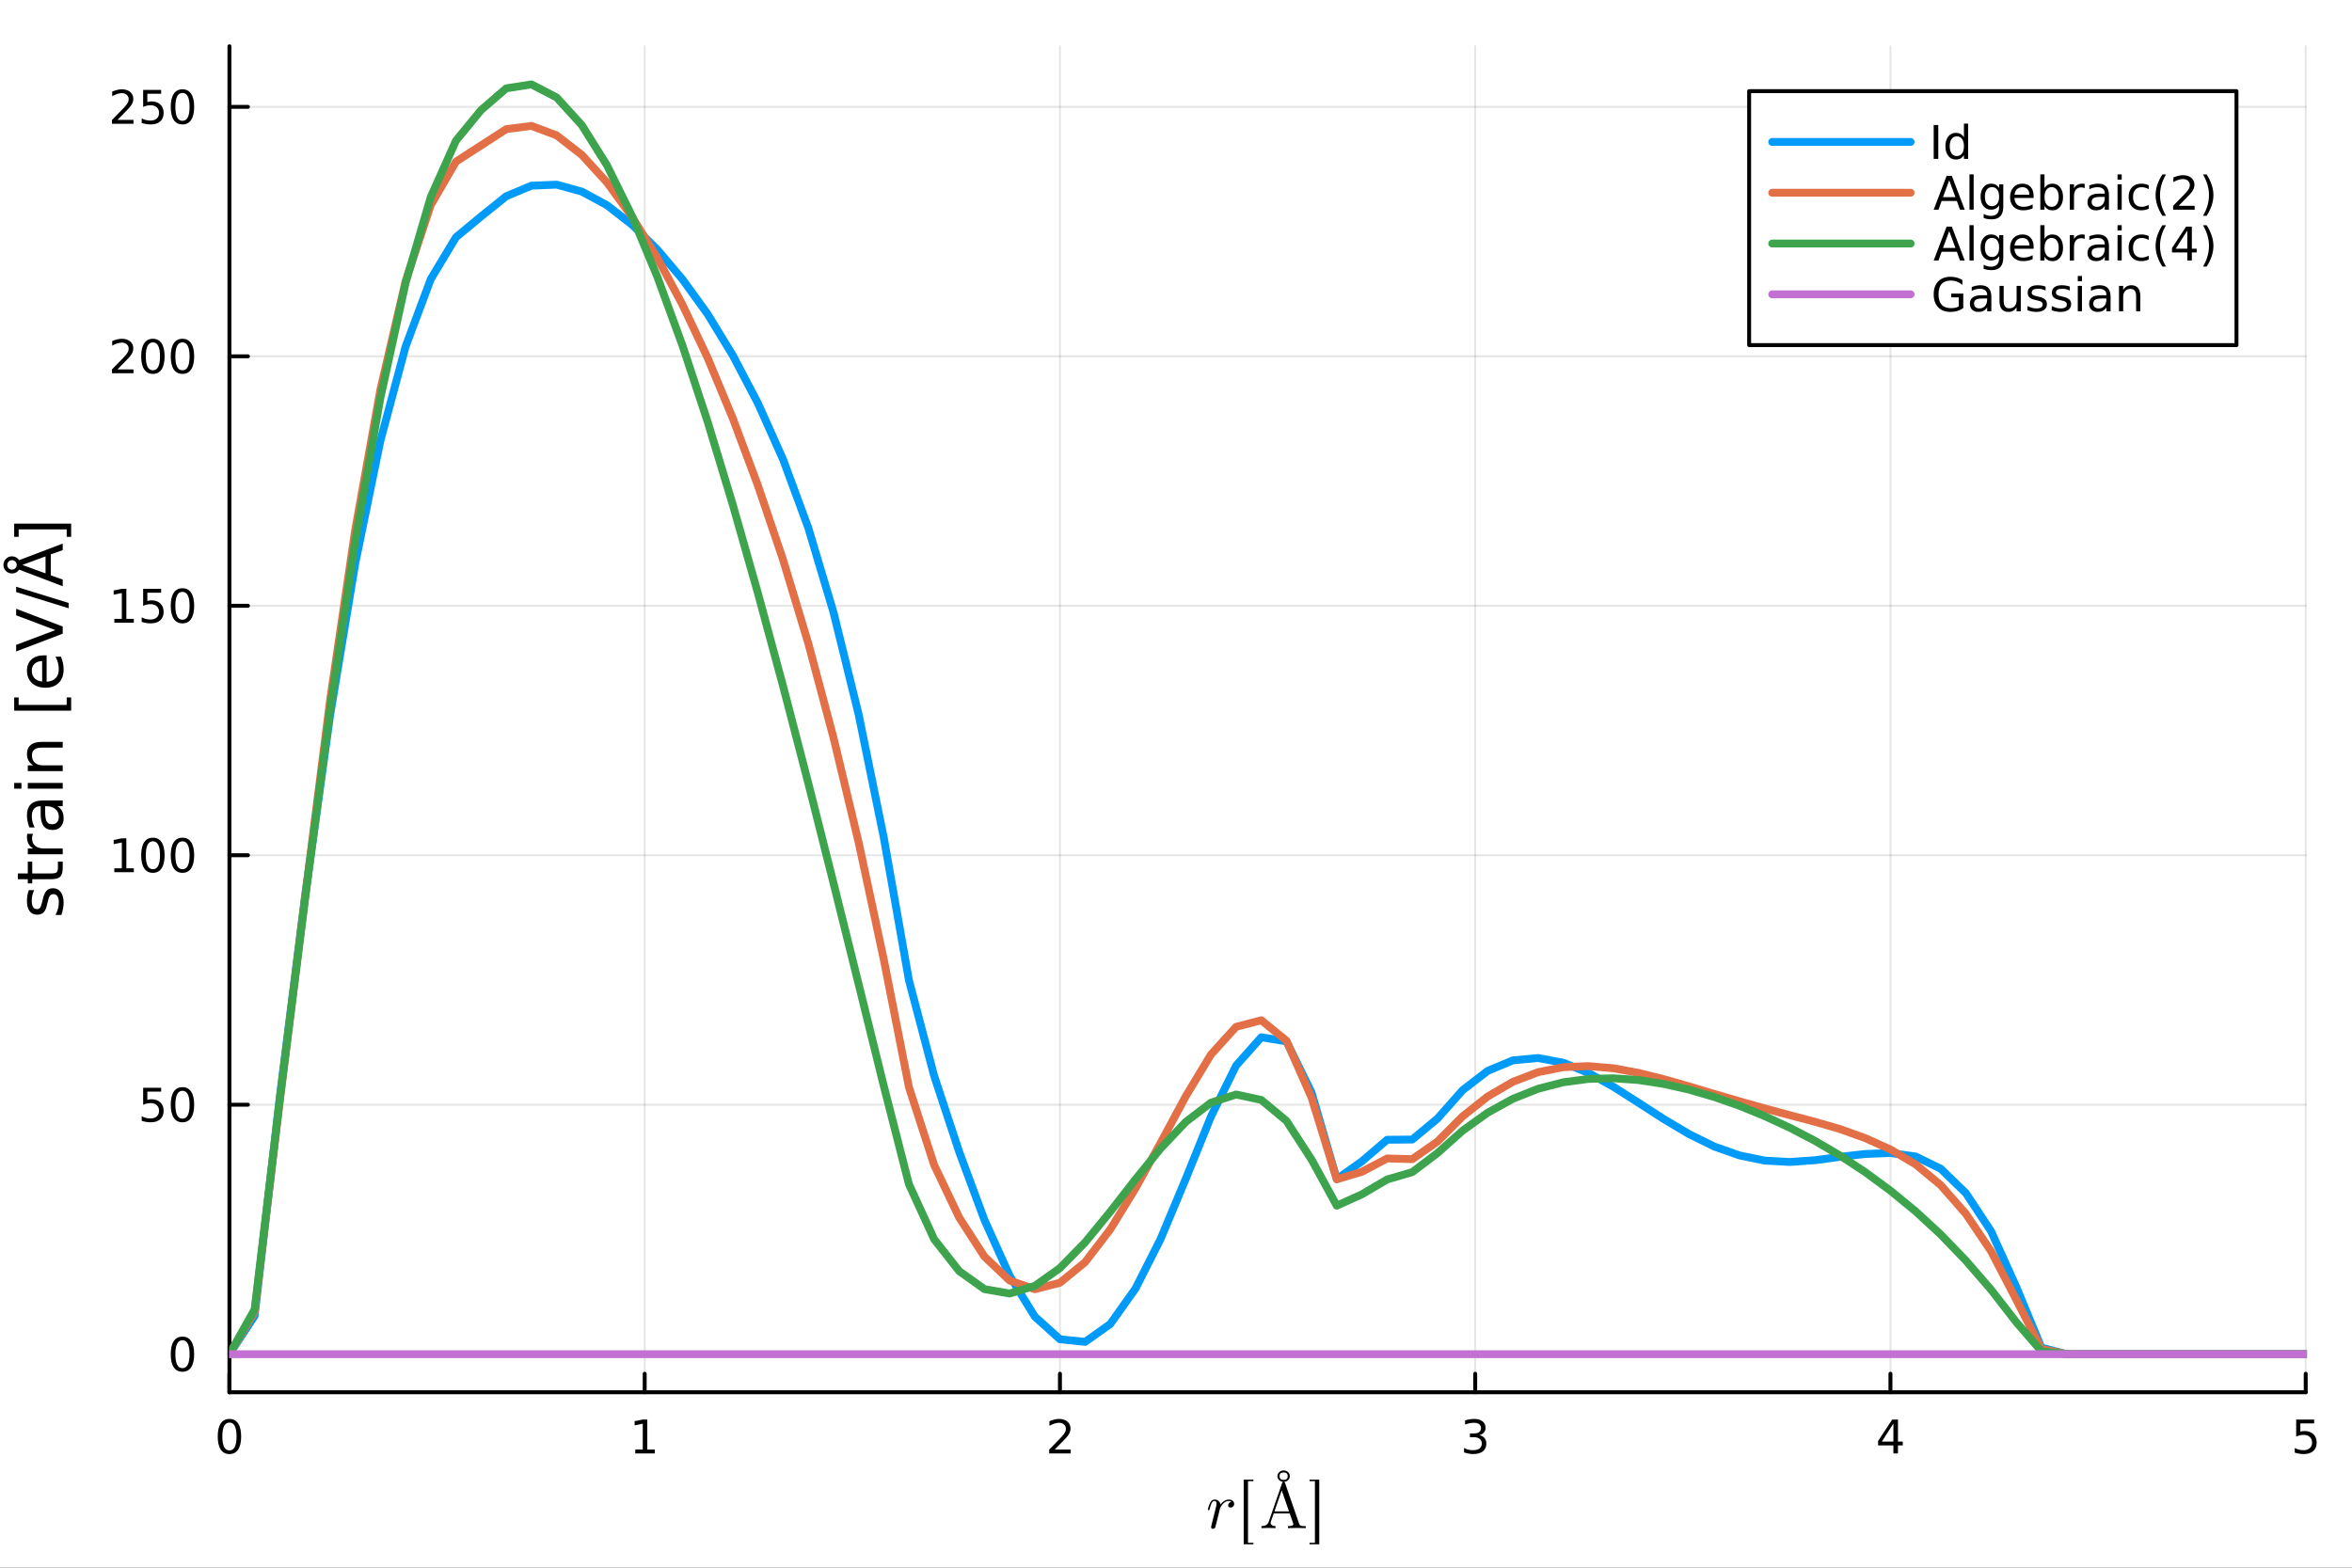 <?xml version="1.0" encoding="utf-8"?>
<svg xmlns="http://www.w3.org/2000/svg" xmlns:xlink="http://www.w3.org/1999/xlink" width="600" height="400" viewBox="0 0 2400 1600">
<rect x="0" y="0" width="2400" height="1600" fill="#333333" stroke="none"/>
<defs>
  <clipPath id="clip720">
    <rect x="0" y="0" width="2400" height="1600"/>
  </clipPath>
</defs>
<path clip-path="url(#clip720)" d="M0 1600 L2400 1600 L2400 0 L0 0  Z" fill="#ffffff" fill-rule="evenodd" fill-opacity="1"/>
<defs>
  <clipPath id="clip721">
    <rect x="480" y="0" width="1681" height="1600"/>
  </clipPath>
</defs>
<path clip-path="url(#clip720)" d="M234.125 1420.96 L2352.76 1420.96 L2352.76 47.244 L234.125 47.244  Z" fill="#ffffff" fill-rule="evenodd" fill-opacity="1"/>
<defs>
  <clipPath id="clip722">
    <rect x="234" y="47" width="2120" height="1375"/>
  </clipPath>
</defs>
<polyline clip-path="url(#clip722)" style="stroke:#000000; stroke-linecap:round; stroke-linejoin:round; stroke-width:2; stroke-opacity:0.1; fill:none" points="234.125,1420.96 234.125,47.244 "/>
<polyline clip-path="url(#clip722)" style="stroke:#000000; stroke-linecap:round; stroke-linejoin:round; stroke-width:2; stroke-opacity:0.1; fill:none" points="657.852,1420.96 657.852,47.244 "/>
<polyline clip-path="url(#clip722)" style="stroke:#000000; stroke-linecap:round; stroke-linejoin:round; stroke-width:2; stroke-opacity:0.1; fill:none" points="1081.58,1420.96 1081.58,47.244 "/>
<polyline clip-path="url(#clip722)" style="stroke:#000000; stroke-linecap:round; stroke-linejoin:round; stroke-width:2; stroke-opacity:0.1; fill:none" points="1505.3,1420.96 1505.3,47.244 "/>
<polyline clip-path="url(#clip722)" style="stroke:#000000; stroke-linecap:round; stroke-linejoin:round; stroke-width:2; stroke-opacity:0.1; fill:none" points="1929.03,1420.96 1929.03,47.244 "/>
<polyline clip-path="url(#clip722)" style="stroke:#000000; stroke-linecap:round; stroke-linejoin:round; stroke-width:2; stroke-opacity:0.1; fill:none" points="2352.76,1420.96 2352.76,47.244 "/>
<polyline clip-path="url(#clip722)" style="stroke:#000000; stroke-linecap:round; stroke-linejoin:round; stroke-width:2; stroke-opacity:0.1; fill:none" points="234.125,1382.08 2352.76,1382.08 "/>
<polyline clip-path="url(#clip722)" style="stroke:#000000; stroke-linecap:round; stroke-linejoin:round; stroke-width:2; stroke-opacity:0.1; fill:none" points="234.125,1127.48 2352.76,1127.48 "/>
<polyline clip-path="url(#clip722)" style="stroke:#000000; stroke-linecap:round; stroke-linejoin:round; stroke-width:2; stroke-opacity:0.1; fill:none" points="234.125,872.869 2352.76,872.869 "/>
<polyline clip-path="url(#clip722)" style="stroke:#000000; stroke-linecap:round; stroke-linejoin:round; stroke-width:2; stroke-opacity:0.1; fill:none" points="234.125,618.263 2352.76,618.263 "/>
<polyline clip-path="url(#clip722)" style="stroke:#000000; stroke-linecap:round; stroke-linejoin:round; stroke-width:2; stroke-opacity:0.1; fill:none" points="234.125,363.657 2352.76,363.657 "/>
<polyline clip-path="url(#clip722)" style="stroke:#000000; stroke-linecap:round; stroke-linejoin:round; stroke-width:2; stroke-opacity:0.1; fill:none" points="234.125,109.051 2352.76,109.051 "/>
<polyline clip-path="url(#clip720)" style="stroke:#000000; stroke-linecap:round; stroke-linejoin:round; stroke-width:4; stroke-opacity:1; fill:none" points="234.125,1420.96 2352.76,1420.96 "/>
<polyline clip-path="url(#clip720)" style="stroke:#000000; stroke-linecap:round; stroke-linejoin:round; stroke-width:4; stroke-opacity:1; fill:none" points="234.125,1420.96 234.125,1402.06 "/>
<polyline clip-path="url(#clip720)" style="stroke:#000000; stroke-linecap:round; stroke-linejoin:round; stroke-width:4; stroke-opacity:1; fill:none" points="657.852,1420.96 657.852,1402.06 "/>
<polyline clip-path="url(#clip720)" style="stroke:#000000; stroke-linecap:round; stroke-linejoin:round; stroke-width:4; stroke-opacity:1; fill:none" points="1081.58,1420.96 1081.58,1402.06 "/>
<polyline clip-path="url(#clip720)" style="stroke:#000000; stroke-linecap:round; stroke-linejoin:round; stroke-width:4; stroke-opacity:1; fill:none" points="1505.3,1420.96 1505.3,1402.06 "/>
<polyline clip-path="url(#clip720)" style="stroke:#000000; stroke-linecap:round; stroke-linejoin:round; stroke-width:4; stroke-opacity:1; fill:none" points="1929.03,1420.96 1929.03,1402.06 "/>
<polyline clip-path="url(#clip720)" style="stroke:#000000; stroke-linecap:round; stroke-linejoin:round; stroke-width:4; stroke-opacity:1; fill:none" points="2352.76,1420.96 2352.76,1402.06 "/>
<path clip-path="url(#clip720)" d="M234.125 1451.88 Q230.514 1451.88 228.686 1455.44 Q226.88 1458.99 226.88 1466.11 Q226.88 1473.22 228.686 1476.79 Q230.514 1480.33 234.125 1480.33 Q237.76 1480.33 239.565 1476.79 Q241.394 1473.22 241.394 1466.11 Q241.394 1458.99 239.565 1455.44 Q237.76 1451.88 234.125 1451.88 M234.125 1448.18 Q239.936 1448.18 242.991 1452.78 Q246.07 1457.37 246.07 1466.11 Q246.07 1474.84 242.991 1479.45 Q239.936 1484.03 234.125 1484.03 Q228.315 1484.03 225.237 1479.45 Q222.181 1474.84 222.181 1466.11 Q222.181 1457.37 225.237 1452.78 Q228.315 1448.18 234.125 1448.18 Z" fill="#000000" fill-rule="nonzero" fill-opacity="1" /><path clip-path="url(#clip720)" d="M648.234 1479.43 L655.872 1479.43 L655.872 1453.06 L647.562 1454.73 L647.562 1450.47 L655.826 1448.8 L660.502 1448.8 L660.502 1479.43 L668.141 1479.43 L668.141 1483.36 L648.234 1483.36 L648.234 1479.43 Z" fill="#000000" fill-rule="nonzero" fill-opacity="1" /><path clip-path="url(#clip720)" d="M1076.23 1479.43 L1092.55 1479.43 L1092.55 1483.36 L1070.61 1483.36 L1070.61 1479.43 Q1073.27 1476.67 1077.85 1472.04 Q1082.46 1467.39 1083.64 1466.05 Q1085.88 1463.52 1086.76 1461.79 Q1087.67 1460.03 1087.67 1458.34 Q1087.67 1455.58 1085.72 1453.85 Q1083.8 1452.11 1080.7 1452.11 Q1078.5 1452.11 1076.05 1452.87 Q1073.61 1453.64 1070.84 1455.19 L1070.84 1450.47 Q1073.66 1449.33 1076.11 1448.75 Q1078.57 1448.18 1080.61 1448.18 Q1085.98 1448.18 1089.17 1450.86 Q1092.36 1453.55 1092.36 1458.04 Q1092.36 1460.17 1091.55 1462.09 Q1090.77 1463.99 1088.66 1466.58 Q1088.08 1467.25 1084.98 1470.47 Q1081.88 1473.66 1076.23 1479.43 Z" fill="#000000" fill-rule="nonzero" fill-opacity="1" /><path clip-path="url(#clip720)" d="M1509.55 1464.73 Q1512.91 1465.44 1514.78 1467.71 Q1516.68 1469.98 1516.68 1473.31 Q1516.68 1478.43 1513.16 1481.23 Q1509.64 1484.03 1503.16 1484.03 Q1500.99 1484.03 1498.67 1483.59 Q1496.38 1483.18 1493.93 1482.32 L1493.93 1477.8 Q1495.87 1478.94 1498.19 1479.52 Q1500.5 1480.1 1503.02 1480.1 Q1507.42 1480.1 1509.71 1478.36 Q1512.03 1476.62 1512.03 1473.31 Q1512.03 1470.26 1509.88 1468.55 Q1507.75 1466.81 1503.93 1466.81 L1499.9 1466.81 L1499.9 1462.97 L1504.11 1462.97 Q1507.56 1462.97 1509.39 1461.6 Q1511.22 1460.21 1511.22 1457.62 Q1511.22 1454.96 1509.32 1453.55 Q1507.44 1452.11 1503.93 1452.11 Q1502.01 1452.11 1499.81 1452.53 Q1497.61 1452.94 1494.97 1453.82 L1494.97 1449.66 Q1497.63 1448.92 1499.94 1448.55 Q1502.28 1448.18 1504.34 1448.18 Q1509.67 1448.18 1512.77 1450.61 Q1515.87 1453.01 1515.87 1457.13 Q1515.87 1460 1514.23 1461.99 Q1512.58 1463.96 1509.55 1464.73 Z" fill="#000000" fill-rule="nonzero" fill-opacity="1" /><path clip-path="url(#clip720)" d="M1932.04 1452.87 L1920.23 1471.32 L1932.04 1471.32 L1932.04 1452.87 M1930.81 1448.8 L1936.69 1448.8 L1936.69 1471.32 L1941.62 1471.32 L1941.62 1475.21 L1936.69 1475.21 L1936.69 1483.36 L1932.04 1483.36 L1932.04 1475.21 L1916.44 1475.21 L1916.44 1470.7 L1930.81 1448.8 Z" fill="#000000" fill-rule="nonzero" fill-opacity="1" /><path clip-path="url(#clip720)" d="M2343.03 1448.8 L2361.39 1448.8 L2361.39 1452.74 L2347.32 1452.74 L2347.32 1461.21 Q2348.33 1460.86 2349.35 1460.7 Q2350.37 1460.51 2351.39 1460.51 Q2357.18 1460.51 2360.56 1463.68 Q2363.94 1466.86 2363.94 1472.27 Q2363.94 1477.85 2360.46 1480.95 Q2356.99 1484.03 2350.67 1484.03 Q2348.5 1484.03 2346.23 1483.66 Q2343.98 1483.29 2341.58 1482.55 L2341.58 1477.85 Q2343.66 1478.99 2345.88 1479.54 Q2348.1 1480.1 2350.58 1480.1 Q2354.58 1480.1 2356.92 1477.99 Q2359.26 1475.88 2359.26 1472.27 Q2359.26 1468.66 2356.92 1466.55 Q2354.58 1464.45 2350.58 1464.45 Q2348.71 1464.45 2346.83 1464.86 Q2344.98 1465.28 2343.03 1466.16 L2343.03 1448.8 Z" fill="#000000" fill-rule="nonzero" fill-opacity="1" /><path clip-path="url(#clip720)" d="M1259.37 1534.76 Q1259.37 1536.46 1258.24 1537.56 Q1257.14 1538.65 1255.73 1538.65 Q1254.5 1538.65 1253.86 1537.95 Q1253.22 1537.24 1253.22 1536.34 Q1253.22 1535.05 1254.21 1533.98 Q1255.21 1532.92 1256.66 1532.7 Q1255.6 1531.92 1253.89 1531.92 Q1251.09 1531.92 1248.61 1534.08 Q1247.52 1535.08 1246.32 1536.92 Q1245.13 1538.72 1244.91 1539.49 L1242.81 1548.09 Q1242.62 1549.06 1241.43 1553.69 Q1240.27 1558.3 1240.17 1558.49 Q1239.85 1559.4 1239.14 1559.88 Q1238.43 1560.36 1237.72 1560.36 Q1236.92 1560.36 1236.37 1559.88 Q1235.82 1559.4 1235.82 1558.56 Q1235.82 1558.43 1235.92 1557.95 Q1236.02 1557.46 1236.18 1556.79 Q1236.34 1556.11 1236.4 1555.72 L1240.24 1540.49 Q1240.95 1537.72 1241.11 1536.85 Q1241.3 1535.95 1241.3 1534.95 Q1241.3 1533.21 1240.75 1532.57 Q1240.2 1531.92 1239.24 1531.92 Q1237.56 1531.92 1236.47 1533.92 Q1235.37 1535.92 1234.44 1539.78 Q1234.15 1540.84 1233.96 1541.07 Q1233.8 1541.3 1233.31 1541.3 Q1232.51 1541.26 1232.51 1540.62 Q1232.51 1540.46 1232.76 1539.43 Q1233.02 1538.36 1233.51 1536.82 Q1234.02 1535.24 1234.57 1534.24 Q1234.89 1533.57 1235.18 1533.12 Q1235.47 1532.66 1236.05 1531.96 Q1236.63 1531.25 1237.5 1530.86 Q1238.37 1530.47 1239.43 1530.47 Q1241.75 1530.47 1243.39 1531.89 Q1245.07 1533.31 1245.45 1535.53 Q1246.26 1534.37 1247.26 1533.37 Q1248.26 1532.34 1250.09 1531.41 Q1251.93 1530.47 1253.89 1530.47 Q1256.34 1530.47 1257.85 1531.73 Q1259.37 1532.95 1259.37 1534.76 Z" fill="#000000" fill-rule="nonzero" fill-opacity="1" /><path clip-path="url(#clip720)" d="M1269.08 1576.11 L1269.08 1510.15 L1279.03 1510.15 L1279.03 1511.67 L1273.49 1511.67 L1273.49 1574.6 L1279.03 1574.6 L1279.03 1576.11 L1269.08 1576.11 Z" fill="#000000" fill-rule="nonzero" fill-opacity="1" /><path clip-path="url(#clip720)" d="M1332.38 1559.62 L1323.75 1559.43 Q1316.63 1559.43 1314.25 1559.62 L1314.25 1557.59 Q1319.72 1557.59 1319.72 1555.59 Q1319.72 1555.43 1319.53 1554.66 L1316.05 1544.58 L1299.76 1544.58 L1296.7 1553.21 Q1296.57 1553.47 1296.57 1554.21 Q1296.57 1555.59 1297.89 1556.59 Q1299.21 1557.59 1301.53 1557.59 L1301.53 1559.62 L1293.93 1559.43 L1287.23 1559.62 L1287.23 1557.59 Q1290.09 1557.53 1291.93 1556.53 Q1293.77 1555.53 1294.6 1553.15 L1308.26 1513.73 Q1308.52 1512.95 1308.81 1512.7 Q1309.1 1512.41 1309.84 1512.41 Q1310.35 1512.41 1310.64 1512.6 Q1310.93 1512.76 1311.03 1512.99 Q1311.16 1513.18 1311.35 1513.73 L1325.58 1554.95 Q1326.13 1556.59 1327.2 1557.11 Q1328.26 1557.59 1331.22 1557.59 L1332.38 1557.59 L1332.38 1559.62 M1315.31 1542.55 L1307.87 1521.1 L1300.46 1542.55 L1315.31 1542.55 M1313.99 1506.58 Q1313.99 1502.78 1309.84 1502.78 Q1305.68 1502.78 1305.68 1506.58 Q1305.68 1510.41 1309.84 1510.41 Q1313.99 1510.41 1313.99 1506.58 M1316.18 1506.51 Q1316.18 1508.96 1314.35 1510.7 Q1312.51 1512.41 1309.77 1512.41 Q1307.23 1512.41 1305.36 1510.7 Q1303.49 1508.99 1303.49 1506.51 Q1303.49 1504.26 1305.3 1502.52 Q1307.13 1500.78 1309.9 1500.78 Q1312.54 1500.78 1314.35 1502.49 Q1316.18 1504.19 1316.18 1506.51 Z" fill="#000000" fill-rule="nonzero" fill-opacity="1" /><path clip-path="url(#clip720)" d="M1336.22 1574.6 L1341.76 1574.6 L1341.76 1511.67 L1336.22 1511.67 L1336.22 1510.15 L1346.18 1510.15 L1346.18 1576.11 L1336.22 1576.11 L1336.22 1574.6 Z" fill="#000000" fill-rule="nonzero" fill-opacity="1" /><polyline clip-path="url(#clip720)" style="stroke:#000000; stroke-linecap:round; stroke-linejoin:round; stroke-width:4; stroke-opacity:1; fill:none" points="234.125,1420.96 234.125,47.244 "/>
<polyline clip-path="url(#clip720)" style="stroke:#000000; stroke-linecap:round; stroke-linejoin:round; stroke-width:4; stroke-opacity:1; fill:none" points="234.125,1382.08 253.023,1382.08 "/>
<polyline clip-path="url(#clip720)" style="stroke:#000000; stroke-linecap:round; stroke-linejoin:round; stroke-width:4; stroke-opacity:1; fill:none" points="234.125,1127.48 253.023,1127.48 "/>
<polyline clip-path="url(#clip720)" style="stroke:#000000; stroke-linecap:round; stroke-linejoin:round; stroke-width:4; stroke-opacity:1; fill:none" points="234.125,872.869 253.023,872.869 "/>
<polyline clip-path="url(#clip720)" style="stroke:#000000; stroke-linecap:round; stroke-linejoin:round; stroke-width:4; stroke-opacity:1; fill:none" points="234.125,618.263 253.023,618.263 "/>
<polyline clip-path="url(#clip720)" style="stroke:#000000; stroke-linecap:round; stroke-linejoin:round; stroke-width:4; stroke-opacity:1; fill:none" points="234.125,363.657 253.023,363.657 "/>
<polyline clip-path="url(#clip720)" style="stroke:#000000; stroke-linecap:round; stroke-linejoin:round; stroke-width:4; stroke-opacity:1; fill:none" points="234.125,109.051 253.023,109.051 "/>
<path clip-path="url(#clip720)" d="M186.181 1367.88 Q182.57 1367.88 180.741 1371.44 Q178.936 1374.99 178.936 1382.12 Q178.936 1389.22 180.741 1392.79 Q182.57 1396.33 186.181 1396.33 Q189.815 1396.33 191.621 1392.79 Q193.45 1389.22 193.45 1382.12 Q193.45 1374.99 191.621 1371.44 Q189.815 1367.88 186.181 1367.88 M186.181 1364.18 Q191.991 1364.18 195.047 1368.78 Q198.125 1373.37 198.125 1382.12 Q198.125 1390.84 195.047 1395.45 Q191.991 1400.03 186.181 1400.03 Q180.371 1400.03 177.292 1395.45 Q174.237 1390.84 174.237 1382.12 Q174.237 1373.37 177.292 1368.78 Q180.371 1364.18 186.181 1364.18 Z" fill="#000000" fill-rule="nonzero" fill-opacity="1" /><path clip-path="url(#clip720)" d="M146.066 1110.2 L164.422 1110.2 L164.422 1114.13 L150.348 1114.13 L150.348 1122.6 Q151.366 1122.26 152.385 1122.09 Q153.403 1121.91 154.422 1121.91 Q160.209 1121.91 163.589 1125.08 Q166.968 1128.25 166.968 1133.67 Q166.968 1139.25 163.496 1142.35 Q160.024 1145.43 153.704 1145.43 Q151.528 1145.43 149.26 1145.06 Q147.015 1144.69 144.607 1143.95 L144.607 1139.25 Q146.691 1140.38 148.913 1140.94 Q151.135 1141.49 153.612 1141.49 Q157.616 1141.49 159.954 1139.39 Q162.292 1137.28 162.292 1133.67 Q162.292 1130.06 159.954 1127.95 Q157.616 1125.84 153.612 1125.84 Q151.737 1125.84 149.862 1126.26 Q148.01 1126.68 146.066 1127.56 L146.066 1110.2 Z" fill="#000000" fill-rule="nonzero" fill-opacity="1" /><path clip-path="url(#clip720)" d="M186.181 1113.27 Q182.57 1113.27 180.741 1116.84 Q178.936 1120.38 178.936 1127.51 Q178.936 1134.62 180.741 1138.18 Q182.57 1141.72 186.181 1141.72 Q189.815 1141.72 191.621 1138.18 Q193.45 1134.62 193.45 1127.51 Q193.45 1120.38 191.621 1116.84 Q189.815 1113.27 186.181 1113.27 M186.181 1109.57 Q191.991 1109.57 195.047 1114.18 Q198.125 1118.76 198.125 1127.51 Q198.125 1136.24 195.047 1140.84 Q191.991 1145.43 186.181 1145.43 Q180.371 1145.43 177.292 1140.84 Q174.237 1136.24 174.237 1127.51 Q174.237 1118.76 177.292 1114.18 Q180.371 1109.57 186.181 1109.57 Z" fill="#000000" fill-rule="nonzero" fill-opacity="1" /><path clip-path="url(#clip720)" d="M116.668 886.214 L124.306 886.214 L124.306 859.849 L115.996 861.515 L115.996 857.256 L124.26 855.589 L128.936 855.589 L128.936 886.214 L136.575 886.214 L136.575 890.149 L116.668 890.149 L116.668 886.214 Z" fill="#000000" fill-rule="nonzero" fill-opacity="1" /><path clip-path="url(#clip720)" d="M156.019 858.668 Q152.408 858.668 150.579 862.233 Q148.774 865.775 148.774 872.904 Q148.774 880.011 150.579 883.575 Q152.408 887.117 156.019 887.117 Q159.653 887.117 161.459 883.575 Q163.288 880.011 163.288 872.904 Q163.288 865.775 161.459 862.233 Q159.653 858.668 156.019 858.668 M156.019 854.964 Q161.829 854.964 164.885 859.571 Q167.964 864.154 167.964 872.904 Q167.964 881.631 164.885 886.237 Q161.829 890.821 156.019 890.821 Q150.209 890.821 147.13 886.237 Q144.075 881.631 144.075 872.904 Q144.075 864.154 147.13 859.571 Q150.209 854.964 156.019 854.964 Z" fill="#000000" fill-rule="nonzero" fill-opacity="1" /><path clip-path="url(#clip720)" d="M186.181 858.668 Q182.57 858.668 180.741 862.233 Q178.936 865.775 178.936 872.904 Q178.936 880.011 180.741 883.575 Q182.57 887.117 186.181 887.117 Q189.815 887.117 191.621 883.575 Q193.45 880.011 193.45 872.904 Q193.45 865.775 191.621 862.233 Q189.815 858.668 186.181 858.668 M186.181 854.964 Q191.991 854.964 195.047 859.571 Q198.125 864.154 198.125 872.904 Q198.125 881.631 195.047 886.237 Q191.991 890.821 186.181 890.821 Q180.371 890.821 177.292 886.237 Q174.237 881.631 174.237 872.904 Q174.237 864.154 177.292 859.571 Q180.371 854.964 186.181 854.964 Z" fill="#000000" fill-rule="nonzero" fill-opacity="1" /><path clip-path="url(#clip720)" d="M116.668 631.608 L124.306 631.608 L124.306 605.243 L115.996 606.909 L115.996 602.65 L124.26 600.983 L128.936 600.983 L128.936 631.608 L136.575 631.608 L136.575 635.543 L116.668 635.543 L116.668 631.608 Z" fill="#000000" fill-rule="nonzero" fill-opacity="1" /><path clip-path="url(#clip720)" d="M146.066 600.983 L164.422 600.983 L164.422 604.918 L150.348 604.918 L150.348 613.391 Q151.366 613.043 152.385 612.881 Q153.403 612.696 154.422 612.696 Q160.209 612.696 163.589 615.868 Q166.968 619.039 166.968 624.455 Q166.968 630.034 163.496 633.136 Q160.024 636.215 153.704 636.215 Q151.528 636.215 149.26 635.844 Q147.015 635.474 144.607 634.733 L144.607 630.034 Q146.691 631.168 148.913 631.724 Q151.135 632.279 153.612 632.279 Q157.616 632.279 159.954 630.173 Q162.292 628.067 162.292 624.455 Q162.292 620.844 159.954 618.738 Q157.616 616.631 153.612 616.631 Q151.737 616.631 149.862 617.048 Q148.01 617.465 146.066 618.344 L146.066 600.983 Z" fill="#000000" fill-rule="nonzero" fill-opacity="1" /><path clip-path="url(#clip720)" d="M186.181 604.062 Q182.57 604.062 180.741 607.627 Q178.936 611.168 178.936 618.298 Q178.936 625.404 180.741 628.969 Q182.57 632.511 186.181 632.511 Q189.815 632.511 191.621 628.969 Q193.45 625.404 193.45 618.298 Q193.45 611.168 191.621 607.627 Q189.815 604.062 186.181 604.062 M186.181 600.358 Q191.991 600.358 195.047 604.965 Q198.125 609.548 198.125 618.298 Q198.125 627.025 195.047 631.631 Q191.991 636.215 186.181 636.215 Q180.371 636.215 177.292 631.631 Q174.237 627.025 174.237 618.298 Q174.237 609.548 177.292 604.965 Q180.371 600.358 186.181 600.358 Z" fill="#000000" fill-rule="nonzero" fill-opacity="1" /><path clip-path="url(#clip720)" d="M119.885 377.002 L136.204 377.002 L136.204 380.937 L114.26 380.937 L114.26 377.002 Q116.922 374.247 121.505 369.618 Q126.112 364.965 127.292 363.623 Q129.538 361.099 130.417 359.363 Q131.32 357.604 131.32 355.914 Q131.32 353.16 129.376 351.424 Q127.455 349.687 124.353 349.687 Q122.154 349.687 119.7 350.451 Q117.269 351.215 114.492 352.766 L114.492 348.044 Q117.316 346.91 119.769 346.331 Q122.223 345.752 124.26 345.752 Q129.63 345.752 132.825 348.437 Q136.019 351.123 136.019 355.613 Q136.019 357.743 135.209 359.664 Q134.422 361.562 132.316 364.155 Q131.737 364.826 128.635 368.044 Q125.533 371.238 119.885 377.002 Z" fill="#000000" fill-rule="nonzero" fill-opacity="1" /><path clip-path="url(#clip720)" d="M156.019 349.456 Q152.408 349.456 150.579 353.021 Q148.774 356.562 148.774 363.692 Q148.774 370.798 150.579 374.363 Q152.408 377.905 156.019 377.905 Q159.653 377.905 161.459 374.363 Q163.288 370.798 163.288 363.692 Q163.288 356.562 161.459 353.021 Q159.653 349.456 156.019 349.456 M156.019 345.752 Q161.829 345.752 164.885 350.359 Q167.964 354.942 167.964 363.692 Q167.964 372.419 164.885 377.025 Q161.829 381.609 156.019 381.609 Q150.209 381.609 147.13 377.025 Q144.075 372.419 144.075 363.692 Q144.075 354.942 147.13 350.359 Q150.209 345.752 156.019 345.752 Z" fill="#000000" fill-rule="nonzero" fill-opacity="1" /><path clip-path="url(#clip720)" d="M186.181 349.456 Q182.57 349.456 180.741 353.021 Q178.936 356.562 178.936 363.692 Q178.936 370.798 180.741 374.363 Q182.57 377.905 186.181 377.905 Q189.815 377.905 191.621 374.363 Q193.45 370.798 193.45 363.692 Q193.45 356.562 191.621 353.021 Q189.815 349.456 186.181 349.456 M186.181 345.752 Q191.991 345.752 195.047 350.359 Q198.125 354.942 198.125 363.692 Q198.125 372.419 195.047 377.025 Q191.991 381.609 186.181 381.609 Q180.371 381.609 177.292 377.025 Q174.237 372.419 174.237 363.692 Q174.237 354.942 177.292 350.359 Q180.371 345.752 186.181 345.752 Z" fill="#000000" fill-rule="nonzero" fill-opacity="1" /><path clip-path="url(#clip720)" d="M119.885 122.396 L136.204 122.396 L136.204 126.331 L114.26 126.331 L114.26 122.396 Q116.922 119.641 121.505 115.012 Q126.112 110.359 127.292 109.016 Q129.538 106.493 130.417 104.757 Q131.32 102.998 131.32 101.308 Q131.32 98.554 129.376 96.817 Q127.455 95.081 124.353 95.081 Q122.154 95.081 119.7 95.845 Q117.269 96.609 114.492 98.16 L114.492 93.438 Q117.316 92.304 119.769 91.725 Q122.223 91.146 124.26 91.146 Q129.63 91.146 132.825 93.831 Q136.019 96.517 136.019 101.007 Q136.019 103.137 135.209 105.058 Q134.422 106.956 132.316 109.549 Q131.737 110.22 128.635 113.438 Q125.533 116.632 119.885 122.396 Z" fill="#000000" fill-rule="nonzero" fill-opacity="1" /><path clip-path="url(#clip720)" d="M146.066 91.771 L164.422 91.771 L164.422 95.706 L150.348 95.706 L150.348 104.179 Q151.366 103.831 152.385 103.669 Q153.403 103.484 154.422 103.484 Q160.209 103.484 163.589 106.655 Q166.968 109.827 166.968 115.243 Q166.968 120.822 163.496 123.924 Q160.024 127.003 153.704 127.003 Q151.528 127.003 149.26 126.632 Q147.015 126.262 144.607 125.521 L144.607 120.822 Q146.691 121.956 148.913 122.512 Q151.135 123.067 153.612 123.067 Q157.616 123.067 159.954 120.961 Q162.292 118.854 162.292 115.243 Q162.292 111.632 159.954 109.526 Q157.616 107.419 153.612 107.419 Q151.737 107.419 149.862 107.836 Q148.01 108.253 146.066 109.132 L146.066 91.771 Z" fill="#000000" fill-rule="nonzero" fill-opacity="1" /><path clip-path="url(#clip720)" d="M186.181 94.85 Q182.57 94.85 180.741 98.415 Q178.936 101.956 178.936 109.086 Q178.936 116.192 180.741 119.757 Q182.57 123.299 186.181 123.299 Q189.815 123.299 191.621 119.757 Q193.45 116.192 193.45 109.086 Q193.45 101.956 191.621 98.415 Q189.815 94.85 186.181 94.85 M186.181 91.146 Q191.991 91.146 195.047 95.753 Q198.125 100.336 198.125 109.086 Q198.125 117.813 195.047 122.419 Q191.991 127.003 186.181 127.003 Q180.371 127.003 177.292 122.419 Q174.237 117.813 174.237 109.086 Q174.237 100.336 177.292 95.753 Q180.371 91.146 186.181 91.146 Z" fill="#000000" fill-rule="nonzero" fill-opacity="1" /><path clip-path="url(#clip720)" d="M29.407 908.459 L34.945 908.459 Q33.672 910.942 33.035 913.615 Q32.398 916.289 32.398 919.153 Q32.398 923.514 33.735 925.71 Q35.072 927.874 37.746 927.874 Q39.783 927.874 40.96 926.315 Q42.106 924.755 43.157 920.044 L43.602 918.039 Q44.939 911.801 47.39 909.191 Q49.809 906.549 54.169 906.549 Q59.134 906.549 62.031 910.496 Q64.927 914.411 64.927 921.286 Q64.927 924.15 64.354 927.27 Q63.813 930.357 62.699 933.794 L56.652 933.794 Q58.339 930.548 59.198 927.397 Q60.026 924.246 60.026 921.158 Q60.026 917.021 58.625 914.793 Q57.193 912.565 54.615 912.565 Q52.228 912.565 50.955 914.188 Q49.681 915.779 48.504 921.222 L48.026 923.259 Q46.88 928.702 44.525 931.121 Q42.138 933.54 38 933.54 Q32.971 933.54 30.234 929.975 Q27.497 926.41 27.497 919.853 Q27.497 916.607 27.974 913.742 Q28.452 910.878 29.407 908.459 Z" fill="#000000" fill-rule="nonzero" fill-opacity="1" /><path clip-path="url(#clip720)" d="M18.235 891.431 L28.356 891.431 L28.356 879.368 L32.908 879.368 L32.908 891.431 L52.259 891.431 Q56.62 891.431 57.861 890.253 Q59.103 889.043 59.103 885.383 L59.103 879.368 L64.004 879.368 L64.004 885.383 Q64.004 892.163 61.49 894.741 Q58.943 897.319 52.259 897.319 L32.908 897.319 L32.908 901.616 L28.356 901.616 L28.356 897.319 L18.235 897.319 L18.235 891.431 Z" fill="#000000" fill-rule="nonzero" fill-opacity="1" /><path clip-path="url(#clip720)" d="M33.831 851.008 Q33.258 851.995 33.003 853.173 Q32.717 854.319 32.717 855.719 Q32.717 860.684 35.963 863.358 Q39.178 866 45.225 866 L64.004 866 L64.004 871.888 L28.356 871.888 L28.356 866 L33.894 866 Q30.648 864.154 29.088 861.194 Q27.497 858.233 27.497 854 Q27.497 853.396 27.592 852.663 Q27.656 851.931 27.815 851.04 L33.831 851.008 Z" fill="#000000" fill-rule="nonzero" fill-opacity="1" /><path clip-path="url(#clip720)" d="M46.085 828.665 Q46.085 835.763 47.708 838.5 Q49.331 841.237 53.246 841.237 Q56.365 841.237 58.211 839.2 Q60.026 837.131 60.026 833.598 Q60.026 828.728 56.588 825.8 Q53.119 822.84 47.39 822.84 L46.085 822.84 L46.085 828.665 M43.666 816.984 L64.004 816.984 L64.004 822.84 L58.593 822.84 Q61.84 824.845 63.399 827.837 Q64.927 830.829 64.927 835.158 Q64.927 840.632 61.872 843.879 Q58.784 847.093 53.628 847.093 Q47.612 847.093 44.557 843.083 Q41.501 839.041 41.501 831.052 L41.501 822.84 L40.928 822.84 Q36.886 822.84 34.69 825.514 Q32.462 828.155 32.462 832.962 Q32.462 836.017 33.194 838.914 Q33.926 841.81 35.39 844.484 L29.98 844.484 Q28.738 841.269 28.133 838.245 Q27.497 835.221 27.497 832.357 Q27.497 824.623 31.507 820.803 Q35.518 816.984 43.666 816.984 Z" fill="#000000" fill-rule="nonzero" fill-opacity="1" /><path clip-path="url(#clip720)" d="M28.356 804.921 L28.356 799.064 L64.004 799.064 L64.004 804.921 L28.356 804.921 M14.479 804.921 L14.479 799.064 L21.895 799.064 L21.895 804.921 L14.479 804.921 Z" fill="#000000" fill-rule="nonzero" fill-opacity="1" /><path clip-path="url(#clip720)" d="M42.488 757.178 L64.004 757.178 L64.004 763.034 L42.679 763.034 Q37.618 763.034 35.104 765.008 Q32.589 766.981 32.589 770.928 Q32.589 775.67 35.613 778.407 Q38.637 781.145 43.857 781.145 L64.004 781.145 L64.004 787.033 L28.356 787.033 L28.356 781.145 L33.894 781.145 Q30.68 779.044 29.088 776.211 Q27.497 773.347 27.497 769.623 Q27.497 763.48 31.316 760.329 Q35.104 757.178 42.488 757.178 Z" fill="#000000" fill-rule="nonzero" fill-opacity="1" /><path clip-path="url(#clip720)" d="M14.479 725.318 L14.479 711.822 L19.03 711.822 L19.03 719.461 L68.046 719.461 L68.046 711.822 L72.598 711.822 L72.598 725.318 L14.479 725.318 Z" fill="#000000" fill-rule="nonzero" fill-opacity="1" /><path clip-path="url(#clip720)" d="M44.716 668.854 L47.581 668.854 L47.581 695.781 Q53.628 695.399 56.811 692.152 Q59.962 688.874 59.962 683.049 Q59.962 679.675 59.134 676.524 Q58.307 673.342 56.652 670.222 L62.19 670.222 Q63.527 673.373 64.227 676.684 Q64.927 679.994 64.927 683.399 Q64.927 691.929 59.962 696.926 Q54.997 701.892 46.53 701.892 Q37.777 701.892 32.653 697.181 Q27.497 692.439 27.497 684.418 Q27.497 677.225 32.144 673.055 Q36.759 668.854 44.716 668.854 M42.997 674.71 Q38.191 674.774 35.327 677.416 Q32.462 680.025 32.462 684.354 Q32.462 689.256 35.231 692.216 Q38 695.144 43.029 695.59 L42.997 674.71 Z" fill="#000000" fill-rule="nonzero" fill-opacity="1" /><path clip-path="url(#clip720)" d="M64.004 646.733 L16.484 664.875 L16.484 658.159 L56.493 643.104 L16.484 628.018 L16.484 621.334 L64.004 639.444 L64.004 646.733 Z" fill="#000000" fill-rule="nonzero" fill-opacity="1" /><path clip-path="url(#clip720)" d="M16.484 604.242 L16.484 598.831 L70.052 615.382 L70.052 620.793 L16.484 604.242 Z" fill="#000000" fill-rule="nonzero" fill-opacity="1" /><path clip-path="url(#clip720)" d="M12.251 571.713 Q10.246 571.713 8.845 573.145 Q7.413 574.546 7.413 576.551 Q7.413 578.588 8.813 579.988 Q10.182 581.357 12.251 581.357 Q14.256 581.357 15.657 579.957 Q17.057 578.556 17.057 576.551 Q17.057 574.546 15.657 573.145 Q14.256 571.713 12.251 571.713 M22.818 576.551 L46.467 585.208 L46.467 567.862 L22.818 576.551 M19.54 581.357 Q18.235 583.299 16.421 584.285 Q14.574 585.272 12.251 585.272 Q8.591 585.272 6.044 582.758 Q3.498 580.211 3.498 576.551 Q3.498 572.922 6.076 570.376 Q8.623 567.798 12.251 567.798 Q14.479 567.798 16.357 568.817 Q18.235 569.803 19.54 571.713 L64.004 554.78 L64.004 561.464 L51.814 565.793 L51.814 587.213 L64.004 591.542 L64.004 598.322 L19.54 581.357 Z" fill="#000000" fill-rule="nonzero" fill-opacity="1" /><path clip-path="url(#clip720)" d="M14.479 534.41 L72.598 534.41 L72.598 547.905 L68.046 547.905 L68.046 540.298 L19.03 540.298 L19.03 547.905 L14.479 547.905 L14.479 534.41 Z" fill="#000000" fill-rule="nonzero" fill-opacity="1" /><polyline clip-path="url(#clip722)" style="stroke:#009af9; stroke-linecap:round; stroke-linejoin:round; stroke-width:8; stroke-opacity:1; fill:none" points="234.125,1382.08 259.806,1343.03 285.486,1119.62 311.167,915.727 336.847,730.086 362.527,574.888 388.208,449.664 413.888,353.671 439.568,284.868 465.249,242.198 490.929,220.889 516.61,200.264 542.29,189.484 567.97,188.452 593.651,195.524 619.331,209.399 645.011,229.379 670.692,254.724 696.372,285.033 722.052,320.545 747.733,362.648 773.413,411.586 799.094,468.967 824.774,538.655 850.454,624.726 876.135,729.044 901.815,854.855 927.495,1000.46 953.176,1097.91 978.856,1175.83 1004.54,1245.04 1030.22,1301.99 1055.9,1343.68 1081.58,1366.85 1107.26,1369.55 1132.94,1351.3 1158.62,1315.23 1184.3,1264.51 1209.98,1203.07 1235.66,1139.62 1261.34,1087.57 1287.02,1058.65 1312.7,1062.8 1338.38,1115.21 1364.06,1203.46 1389.74,1185.25 1415.42,1163.26 1441.1,1163.01 1466.78,1141.7 1492.46,1112.65 1518.14,1092.91 1543.82,1082.22 1569.5,1079.83 1595.19,1084.63 1620.87,1095.05 1646.55,1109.3 1672.23,1125.66 1697.91,1142.24 1723.59,1157.5 1749.27,1170.16 1774.95,1179.21 1800.63,1184.52 1826.31,1185.94 1851.99,1184.13 1877.67,1180.67 1903.35,1177.75 1929.03,1176.77 1954.71,1180.33 1980.39,1192.86 2006.07,1217.82 2031.75,1256.71 2057.43,1313.47 2083.11,1375.42 2108.79,1382.08 2134.47,1382.08 2160.15,1382.08 2185.83,1382.08 2211.51,1382.08 2237.19,1382.08 2262.87,1382.08 2288.55,1382.08 2314.24,1382.08 2339.92,1382.08 2365.6,1382.08 2391.28,1382.08 2416.96,1382.08 2442.64,1382.08 2468.32,1382.08 2494,1382.08 2519.68,1382.08 2545.36,1382.08 2571.04,1382.08 2596.72,1382.08 2622.4,1382.08 2648.08,1382.08 2673.76,1382.08 2699.44,1382.08 2725.12,1382.08 2750.8,1382.08 2776.48,1382.08 "/>
<polyline clip-path="url(#clip722)" style="stroke:#e26f46; stroke-linecap:round; stroke-linejoin:round; stroke-width:8; stroke-opacity:1; fill:none" points="234.125,1382.08 259.806,1338.98 285.486,1123.75 311.167,916.489 336.847,714.483 362.527,540.552 388.208,397.438 413.888,286.947 439.568,209.324 465.249,164.984 490.929,148.413 516.61,131.784 542.29,128.503 567.97,138.15 593.651,158.04 619.331,186.147 645.011,221.433 670.692,263.114 696.372,310.925 722.052,365.154 747.733,426.862 773.413,495.553 799.094,571.45 824.774,656.559 850.454,752.617 876.135,859.576 901.815,979.225 927.495,1109.62 953.176,1188.89 978.856,1242.81 1004.54,1282.52 1030.22,1306.88 1055.9,1315.78 1081.58,1309.2 1107.26,1288.18 1132.94,1254.68 1158.62,1212.93 1184.3,1166.51 1209.98,1118.85 1235.66,1076.28 1261.34,1048 1287.02,1041.28 1312.7,1062.16 1338.38,1120.34 1364.06,1203.62 1389.74,1195.91 1415.42,1182.35 1441.1,1183.05 1466.78,1165.11 1492.46,1139.37 1518.14,1119.04 1543.82,1104.1 1569.5,1094.27 1595.19,1089.16 1620.87,1088.1 1646.55,1090.31 1672.23,1095.06 1697.91,1101.46 1723.59,1108.8 1749.27,1116.48 1774.95,1123.97 1800.63,1131.25 1826.31,1138.14 1851.99,1144.92 1877.67,1152.37 1903.35,1161.6 1929.03,1173.16 1954.71,1188.33 1980.39,1209.63 2006.07,1238.95 2031.75,1277.07 2057.43,1326.46 2083.11,1376.79 2108.79,1382.08 2134.47,1382.08 2160.15,1382.08 2185.83,1382.08 2211.51,1382.08 2237.19,1382.08 2262.87,1382.08 2288.55,1382.08 2314.24,1382.08 2339.92,1382.08 2365.6,1382.08 2391.28,1382.08 2416.96,1382.08 2442.64,1382.08 2468.32,1382.08 2494,1382.08 2519.68,1382.08 2545.36,1382.08 2571.04,1382.08 2596.72,1382.08 2622.4,1382.08 2648.08,1382.08 2673.76,1382.08 2699.44,1382.08 2725.12,1382.08 2750.8,1382.08 2776.48,1382.08 "/>
<polyline clip-path="url(#clip722)" style="stroke:#3da44d; stroke-linecap:round; stroke-linejoin:round; stroke-width:8; stroke-opacity:1; fill:none" points="234.125,1382.08 259.806,1336.41 285.486,1122.4 311.167,918.444 336.847,723.359 362.527,551.551 388.208,405.912 413.888,288.656 439.568,201.058 465.249,143.613 490.929,112.292 516.61,90.147 542.29,86.123 567.97,99.44 593.651,127.67 619.331,168.642 645.011,220.683 670.692,282.378 696.372,352.539 722.052,430.321 747.733,515.041 773.413,605.446 799.094,700.427 824.774,799.264 850.454,901.044 876.135,1004.34 901.815,1108.28 927.495,1208.67 953.176,1264.7 978.856,1297.43 1004.54,1315.7 1030.22,1320.2 1055.9,1312.39 1081.58,1294.16 1107.26,1267.97 1132.94,1236.67 1158.62,1203.69 1184.3,1172.18 1209.98,1145 1235.66,1125.42 1261.34,1117.06 1287.02,1122.6 1312.7,1143.97 1338.38,1183.58 1364.06,1230.52 1389.74,1218.91 1415.42,1203.79 1441.1,1196.28 1466.78,1176.86 1492.46,1153.97 1518.14,1135.57 1543.82,1121.43 1569.5,1111.21 1595.19,1104.59 1620.87,1101.15 1646.55,1100.52 1672.23,1102.34 1697.91,1106.3 1723.59,1112.12 1749.27,1119.6 1774.95,1128.59 1800.63,1139.07 1826.31,1150.97 1851.99,1164.37 1877.67,1179.42 1903.35,1196.34 1929.03,1215.22 1954.71,1236.29 1980.39,1260 2006.07,1286.66 2031.75,1316.32 2057.43,1349.37 2083.11,1379.1 2108.79,1382.08 2134.47,1382.08 2160.15,1382.08 2185.83,1382.08 2211.51,1382.08 2237.19,1382.08 2262.87,1382.08 2288.55,1382.08 2314.24,1382.08 2339.92,1382.08 2365.6,1382.08 2391.28,1382.08 2416.96,1382.08 2442.64,1382.08 2468.32,1382.08 2494,1382.08 2519.68,1382.08 2545.36,1382.08 2571.04,1382.08 2596.72,1382.08 2622.4,1382.08 2648.08,1382.08 2673.76,1382.08 2699.44,1382.08 2725.12,1382.08 2750.8,1382.08 2776.48,1382.08 "/>
<polyline clip-path="url(#clip722)" style="stroke:#c271d2; stroke-linecap:round; stroke-linejoin:round; stroke-width:8; stroke-opacity:1; fill:none" points="234.125,1382.08 259.806,1382.08 285.486,1382.08 311.167,1382.08 336.847,1382.08 362.527,1382.08 388.208,1382.08 413.888,1382.08 439.568,1382.08 465.249,1382.08 490.929,1382.08 516.61,1382.08 542.29,1382.08 567.97,1382.08 593.651,1382.08 619.331,1382.08 645.011,1382.08 670.692,1382.08 696.372,1382.08 722.052,1382.08 747.733,1382.08 773.413,1382.08 799.094,1382.08 824.774,1382.08 850.454,1382.08 876.135,1382.08 901.815,1382.08 927.495,1382.08 953.176,1382.08 978.856,1382.08 1004.54,1382.08 1030.22,1382.08 1055.9,1382.08 1081.58,1382.08 1107.26,1382.08 1132.94,1382.08 1158.62,1382.08 1184.3,1382.08 1209.98,1382.08 1235.66,1382.08 1261.34,1382.08 1287.02,1382.08 1312.7,1382.08 1338.38,1382.08 1364.06,1382.08 1389.74,1382.08 1415.42,1382.08 1441.1,1382.08 1466.78,1382.08 1492.46,1382.08 1518.14,1382.08 1543.82,1382.08 1569.5,1382.08 1595.19,1382.08 1620.87,1382.08 1646.55,1382.08 1672.23,1382.08 1697.91,1382.08 1723.59,1382.08 1749.27,1382.08 1774.95,1382.08 1800.63,1382.08 1826.31,1382.08 1851.99,1382.08 1877.67,1382.08 1903.35,1382.08 1929.03,1382.08 1954.71,1382.08 1980.39,1382.08 2006.07,1382.08 2031.75,1382.08 2057.43,1382.08 2083.11,1382.08 2108.79,1382.08 2134.47,1382.08 2160.15,1382.08 2185.83,1382.08 2211.51,1382.08 2237.19,1382.08 2262.87,1382.08 2288.55,1382.08 2314.24,1382.08 2339.92,1382.08 2365.6,1382.08 2391.28,1382.08 2416.96,1382.08 2442.64,1382.08 2468.32,1382.08 2494,1382.08 2519.68,1382.08 2545.36,1382.08 2571.04,1382.08 2596.72,1382.08 2622.4,1382.08 2648.08,1382.08 2673.76,1382.08 2699.44,1382.08 2725.12,1382.08 2750.8,1382.08 2776.48,1382.08 "/>
<path clip-path="url(#clip720)" d="M1784.83 352.235 L2282.13 352.235 L2282.13 93.035 L1784.83 93.035  Z" fill="#ffffff" fill-rule="evenodd" fill-opacity="1"/>
<polyline clip-path="url(#clip720)" style="stroke:#000000; stroke-linecap:round; stroke-linejoin:round; stroke-width:4; stroke-opacity:1; fill:none" points="1784.83,352.235 2282.13,352.235 2282.13,93.035 1784.83,93.035 1784.83,352.235 "/>
<polyline clip-path="url(#clip720)" style="stroke:#009af9; stroke-linecap:round; stroke-linejoin:round; stroke-width:8; stroke-opacity:1; fill:none" points="1808.37,144.875 1949.62,144.875 "/>
<path clip-path="url(#clip720)" d="M1973.16 127.595 L1977.83 127.595 L1977.83 162.155 L1973.16 162.155 L1973.16 127.595 Z" fill="#000000" fill-rule="nonzero" fill-opacity="1" /><path clip-path="url(#clip720)" d="M2004.01 140.164 L2004.01 126.136 L2008.27 126.136 L2008.27 162.155 L2004.01 162.155 L2004.01 158.266 Q2002.67 160.581 2000.61 161.715 Q1998.57 162.826 1995.7 162.826 Q1991 162.826 1988.04 159.076 Q1985.1 155.326 1985.1 149.215 Q1985.1 143.104 1988.04 139.354 Q1991 135.604 1995.7 135.604 Q1998.57 135.604 2000.61 136.738 Q2002.67 137.849 2004.01 140.164 M1989.5 149.215 Q1989.5 153.914 1991.42 156.599 Q1993.36 159.261 1996.74 159.261 Q2000.12 159.261 2002.07 156.599 Q2004.01 153.914 2004.01 149.215 Q2004.01 144.516 2002.07 141.854 Q2000.12 139.169 1996.74 139.169 Q1993.36 139.169 1991.42 141.854 Q1989.5 144.516 1989.5 149.215 Z" fill="#000000" fill-rule="nonzero" fill-opacity="1" /><polyline clip-path="url(#clip720)" style="stroke:#e26f46; stroke-linecap:round; stroke-linejoin:round; stroke-width:8; stroke-opacity:1; fill:none" points="1808.37,196.715 1949.62,196.715 "/>
<path clip-path="url(#clip720)" d="M1988.99 184.041 L1982.65 201.24 L1995.36 201.24 L1988.99 184.041 M1986.35 179.435 L1991.65 179.435 L2004.82 213.995 L1999.96 213.995 L1996.81 205.129 L1981.23 205.129 L1978.09 213.995 L1973.16 213.995 L1986.35 179.435 Z" fill="#000000" fill-rule="nonzero" fill-opacity="1" /><path clip-path="url(#clip720)" d="M2009.68 177.976 L2013.94 177.976 L2013.94 213.995 L2009.68 213.995 L2009.68 177.976 Z" fill="#000000" fill-rule="nonzero" fill-opacity="1" /><path clip-path="url(#clip720)" d="M2039.92 200.731 Q2039.92 196.101 2037.99 193.555 Q2036.1 191.009 2032.65 191.009 Q2029.22 191.009 2027.3 193.555 Q2025.4 196.101 2025.4 200.731 Q2025.4 205.337 2027.3 207.884 Q2029.22 210.43 2032.65 210.43 Q2036.1 210.43 2037.99 207.884 Q2039.92 205.337 2039.92 200.731 M2044.17 210.777 Q2044.17 217.397 2041.23 220.615 Q2038.29 223.856 2032.23 223.856 Q2029.98 223.856 2027.99 223.508 Q2026 223.184 2024.13 222.49 L2024.13 218.346 Q2026 219.365 2027.83 219.851 Q2029.66 220.337 2031.56 220.337 Q2035.75 220.337 2037.83 218.138 Q2039.92 215.962 2039.92 211.541 L2039.92 209.434 Q2038.6 211.726 2036.54 212.86 Q2034.48 213.995 2031.61 213.995 Q2026.84 213.995 2023.92 210.36 Q2021 206.726 2021 200.731 Q2021 194.712 2023.92 191.078 Q2026.84 187.444 2031.61 187.444 Q2034.48 187.444 2036.54 188.578 Q2038.6 189.712 2039.92 192.004 L2039.92 188.069 L2044.17 188.069 L2044.17 210.777 Z" fill="#000000" fill-rule="nonzero" fill-opacity="1" /><path clip-path="url(#clip720)" d="M2075.12 199.967 L2075.12 202.05 L2055.54 202.05 Q2055.82 206.448 2058.18 208.763 Q2060.56 211.055 2064.8 211.055 Q2067.25 211.055 2069.54 210.453 Q2071.86 209.851 2074.13 208.647 L2074.13 212.675 Q2071.84 213.647 2069.43 214.157 Q2067.02 214.666 2064.54 214.666 Q2058.34 214.666 2054.71 211.055 Q2051.1 207.444 2051.1 201.286 Q2051.1 194.921 2054.52 191.194 Q2057.97 187.444 2063.8 187.444 Q2069.04 187.444 2072.07 190.823 Q2075.12 194.18 2075.12 199.967 M2070.86 198.717 Q2070.82 195.222 2068.9 193.138 Q2067 191.055 2063.85 191.055 Q2060.29 191.055 2058.13 193.069 Q2056 195.083 2055.68 198.74 L2070.86 198.717 Z" fill="#000000" fill-rule="nonzero" fill-opacity="1" /><path clip-path="url(#clip720)" d="M2100.73 201.055 Q2100.73 196.356 2098.78 193.694 Q2096.86 191.009 2093.48 191.009 Q2090.1 191.009 2088.16 193.694 Q2086.23 196.356 2086.23 201.055 Q2086.23 205.754 2088.16 208.439 Q2090.1 211.101 2093.48 211.101 Q2096.86 211.101 2098.78 208.439 Q2100.73 205.754 2100.73 201.055 M2086.23 192.004 Q2087.58 189.689 2089.61 188.578 Q2091.67 187.444 2094.52 187.444 Q2099.24 187.444 2102.18 191.194 Q2105.15 194.944 2105.15 201.055 Q2105.15 207.166 2102.18 210.916 Q2099.24 214.666 2094.52 214.666 Q2091.67 214.666 2089.61 213.555 Q2087.58 212.421 2086.23 210.106 L2086.23 213.995 L2081.95 213.995 L2081.95 177.976 L2086.23 177.976 L2086.23 192.004 Z" fill="#000000" fill-rule="nonzero" fill-opacity="1" /><path clip-path="url(#clip720)" d="M2127.23 192.05 Q2126.51 191.634 2125.66 191.448 Q2124.82 191.24 2123.8 191.24 Q2120.19 191.24 2118.25 193.601 Q2116.33 195.939 2116.33 200.337 L2116.33 213.995 L2112.04 213.995 L2112.04 188.069 L2116.33 188.069 L2116.33 192.097 Q2117.67 189.736 2119.82 188.601 Q2121.97 187.444 2125.05 187.444 Q2125.49 187.444 2126.03 187.513 Q2126.56 187.56 2127.21 187.675 L2127.23 192.05 Z" fill="#000000" fill-rule="nonzero" fill-opacity="1" /><path clip-path="url(#clip720)" d="M2143.48 200.962 Q2138.32 200.962 2136.33 202.143 Q2134.34 203.323 2134.34 206.171 Q2134.34 208.439 2135.82 209.782 Q2137.32 211.101 2139.89 211.101 Q2143.43 211.101 2145.56 208.601 Q2147.72 206.078 2147.72 201.911 L2147.72 200.962 L2143.48 200.962 M2151.97 199.203 L2151.97 213.995 L2147.72 213.995 L2147.72 210.059 Q2146.26 212.421 2144.08 213.555 Q2141.91 214.666 2138.76 214.666 Q2134.78 214.666 2132.41 212.444 Q2130.08 210.198 2130.08 206.448 Q2130.08 202.073 2132.99 199.851 Q2135.93 197.629 2141.74 197.629 L2147.72 197.629 L2147.72 197.212 Q2147.72 194.273 2145.77 192.675 Q2143.85 191.055 2140.35 191.055 Q2138.13 191.055 2136.03 191.587 Q2133.92 192.12 2131.97 193.185 L2131.97 189.249 Q2134.31 188.347 2136.51 187.907 Q2138.71 187.444 2140.79 187.444 Q2146.42 187.444 2149.2 190.361 Q2151.97 193.277 2151.97 199.203 Z" fill="#000000" fill-rule="nonzero" fill-opacity="1" /><path clip-path="url(#clip720)" d="M2160.75 188.069 L2165.01 188.069 L2165.01 213.995 L2160.75 213.995 L2160.75 188.069 M2160.75 177.976 L2165.01 177.976 L2165.01 183.37 L2160.75 183.37 L2160.75 177.976 Z" fill="#000000" fill-rule="nonzero" fill-opacity="1" /><path clip-path="url(#clip720)" d="M2192.58 189.064 L2192.58 193.046 Q2190.77 192.05 2188.94 191.564 Q2187.14 191.055 2185.28 191.055 Q2181.14 191.055 2178.85 193.694 Q2176.56 196.31 2176.56 201.055 Q2176.56 205.8 2178.85 208.439 Q2181.14 211.055 2185.28 211.055 Q2187.14 211.055 2188.94 210.569 Q2190.77 210.059 2192.58 209.064 L2192.58 212.999 Q2190.79 213.833 2188.87 214.249 Q2186.97 214.666 2184.82 214.666 Q2178.97 214.666 2175.52 210.985 Q2172.07 207.305 2172.07 201.055 Q2172.07 194.712 2175.54 191.078 Q2179.03 187.444 2185.1 187.444 Q2187.07 187.444 2188.94 187.861 Q2190.82 188.254 2192.58 189.064 Z" fill="#000000" fill-rule="nonzero" fill-opacity="1" /><path clip-path="url(#clip720)" d="M2210.22 178.023 Q2207.11 183.347 2205.61 188.555 Q2204.1 193.763 2204.1 199.11 Q2204.1 204.458 2205.61 209.712 Q2207.14 214.944 2210.22 220.245 L2206.51 220.245 Q2203.04 214.805 2201.3 209.55 Q2199.59 204.296 2199.59 199.11 Q2199.59 193.948 2201.3 188.717 Q2203.02 183.486 2206.51 178.023 L2210.22 178.023 Z" fill="#000000" fill-rule="nonzero" fill-opacity="1" /><path clip-path="url(#clip720)" d="M2223.11 210.059 L2239.43 210.059 L2239.43 213.995 L2217.48 213.995 L2217.48 210.059 Q2220.15 207.305 2224.73 202.675 Q2229.34 198.022 2230.52 196.68 Q2232.76 194.157 2233.64 192.421 Q2234.54 190.661 2234.54 188.972 Q2234.54 186.217 2232.6 184.481 Q2230.68 182.745 2227.58 182.745 Q2225.38 182.745 2222.92 183.509 Q2220.49 184.273 2217.72 185.823 L2217.72 181.101 Q2220.54 179.967 2222.99 179.388 Q2225.45 178.81 2227.48 178.81 Q2232.85 178.81 2236.05 181.495 Q2239.24 184.18 2239.24 188.671 Q2239.24 190.8 2238.43 192.722 Q2237.65 194.62 2235.54 197.212 Q2234.96 197.884 2231.86 201.101 Q2228.76 204.296 2223.11 210.059 Z" fill="#000000" fill-rule="nonzero" fill-opacity="1" /><path clip-path="url(#clip720)" d="M2247.97 178.023 L2251.67 178.023 Q2255.15 183.486 2256.86 188.717 Q2258.59 193.948 2258.59 199.11 Q2258.59 204.296 2256.86 209.55 Q2255.15 214.805 2251.67 220.245 L2247.97 220.245 Q2251.05 214.944 2252.55 209.712 Q2254.08 204.458 2254.08 199.11 Q2254.08 193.763 2252.55 188.555 Q2251.05 183.347 2247.97 178.023 Z" fill="#000000" fill-rule="nonzero" fill-opacity="1" /><polyline clip-path="url(#clip720)" style="stroke:#3da44d; stroke-linecap:round; stroke-linejoin:round; stroke-width:8; stroke-opacity:1; fill:none" points="1808.37,248.555 1949.62,248.555 "/>
<path clip-path="url(#clip720)" d="M1988.99 235.881 L1982.65 253.08 L1995.36 253.08 L1988.99 235.881 M1986.35 231.275 L1991.65 231.275 L2004.82 265.835 L1999.96 265.835 L1996.81 256.969 L1981.23 256.969 L1978.09 265.835 L1973.16 265.835 L1986.35 231.275 Z" fill="#000000" fill-rule="nonzero" fill-opacity="1" /><path clip-path="url(#clip720)" d="M2009.68 229.816 L2013.94 229.816 L2013.94 265.835 L2009.68 265.835 L2009.68 229.816 Z" fill="#000000" fill-rule="nonzero" fill-opacity="1" /><path clip-path="url(#clip720)" d="M2039.92 252.571 Q2039.92 247.941 2037.99 245.395 Q2036.1 242.849 2032.65 242.849 Q2029.22 242.849 2027.3 245.395 Q2025.4 247.941 2025.4 252.571 Q2025.4 257.177 2027.3 259.724 Q2029.22 262.27 2032.65 262.27 Q2036.1 262.27 2037.99 259.724 Q2039.92 257.177 2039.92 252.571 M2044.17 262.617 Q2044.17 269.237 2041.23 272.455 Q2038.29 275.696 2032.23 275.696 Q2029.98 275.696 2027.99 275.348 Q2026 275.024 2024.13 274.33 L2024.13 270.186 Q2026 271.205 2027.83 271.691 Q2029.66 272.177 2031.56 272.177 Q2035.75 272.177 2037.83 269.978 Q2039.92 267.802 2039.92 263.381 L2039.92 261.274 Q2038.6 263.566 2036.54 264.7 Q2034.48 265.835 2031.61 265.835 Q2026.84 265.835 2023.92 262.2 Q2021 258.566 2021 252.571 Q2021 246.552 2023.92 242.918 Q2026.84 239.284 2031.61 239.284 Q2034.48 239.284 2036.54 240.418 Q2038.6 241.552 2039.92 243.844 L2039.92 239.909 L2044.17 239.909 L2044.17 262.617 Z" fill="#000000" fill-rule="nonzero" fill-opacity="1" /><path clip-path="url(#clip720)" d="M2075.12 251.807 L2075.12 253.89 L2055.54 253.89 Q2055.82 258.288 2058.18 260.603 Q2060.56 262.895 2064.8 262.895 Q2067.25 262.895 2069.54 262.293 Q2071.86 261.691 2074.13 260.487 L2074.13 264.515 Q2071.84 265.487 2069.43 265.997 Q2067.02 266.506 2064.54 266.506 Q2058.34 266.506 2054.71 262.895 Q2051.1 259.284 2051.1 253.126 Q2051.1 246.761 2054.52 243.034 Q2057.97 239.284 2063.8 239.284 Q2069.04 239.284 2072.07 242.663 Q2075.12 246.02 2075.12 251.807 M2070.86 250.557 Q2070.82 247.062 2068.9 244.978 Q2067 242.895 2063.85 242.895 Q2060.29 242.895 2058.13 244.909 Q2056 246.923 2055.68 250.58 L2070.86 250.557 Z" fill="#000000" fill-rule="nonzero" fill-opacity="1" /><path clip-path="url(#clip720)" d="M2100.73 252.895 Q2100.73 248.196 2098.78 245.534 Q2096.86 242.849 2093.48 242.849 Q2090.1 242.849 2088.16 245.534 Q2086.23 248.196 2086.23 252.895 Q2086.23 257.594 2088.16 260.279 Q2090.1 262.941 2093.48 262.941 Q2096.86 262.941 2098.78 260.279 Q2100.73 257.594 2100.73 252.895 M2086.23 243.844 Q2087.58 241.529 2089.61 240.418 Q2091.67 239.284 2094.52 239.284 Q2099.24 239.284 2102.18 243.034 Q2105.15 246.784 2105.15 252.895 Q2105.15 259.006 2102.18 262.756 Q2099.24 266.506 2094.52 266.506 Q2091.67 266.506 2089.61 265.395 Q2087.58 264.261 2086.23 261.946 L2086.23 265.835 L2081.95 265.835 L2081.95 229.816 L2086.23 229.816 L2086.23 243.844 Z" fill="#000000" fill-rule="nonzero" fill-opacity="1" /><path clip-path="url(#clip720)" d="M2127.23 243.89 Q2126.51 243.474 2125.66 243.288 Q2124.82 243.08 2123.8 243.08 Q2120.19 243.08 2118.25 245.441 Q2116.33 247.779 2116.33 252.177 L2116.33 265.835 L2112.04 265.835 L2112.04 239.909 L2116.33 239.909 L2116.33 243.937 Q2117.67 241.576 2119.82 240.441 Q2121.97 239.284 2125.05 239.284 Q2125.49 239.284 2126.03 239.353 Q2126.56 239.4 2127.21 239.515 L2127.23 243.89 Z" fill="#000000" fill-rule="nonzero" fill-opacity="1" /><path clip-path="url(#clip720)" d="M2143.48 252.802 Q2138.32 252.802 2136.33 253.983 Q2134.34 255.163 2134.34 258.011 Q2134.34 260.279 2135.82 261.622 Q2137.32 262.941 2139.89 262.941 Q2143.43 262.941 2145.56 260.441 Q2147.72 257.918 2147.72 253.751 L2147.72 252.802 L2143.48 252.802 M2151.97 251.043 L2151.97 265.835 L2147.72 265.835 L2147.72 261.899 Q2146.26 264.261 2144.08 265.395 Q2141.91 266.506 2138.76 266.506 Q2134.78 266.506 2132.41 264.284 Q2130.08 262.038 2130.08 258.288 Q2130.08 253.913 2132.99 251.691 Q2135.93 249.469 2141.74 249.469 L2147.72 249.469 L2147.72 249.052 Q2147.72 246.113 2145.77 244.515 Q2143.85 242.895 2140.35 242.895 Q2138.13 242.895 2136.03 243.427 Q2133.92 243.96 2131.97 245.025 L2131.97 241.089 Q2134.31 240.187 2136.51 239.747 Q2138.71 239.284 2140.79 239.284 Q2146.42 239.284 2149.2 242.201 Q2151.97 245.117 2151.97 251.043 Z" fill="#000000" fill-rule="nonzero" fill-opacity="1" /><path clip-path="url(#clip720)" d="M2160.75 239.909 L2165.01 239.909 L2165.01 265.835 L2160.75 265.835 L2160.75 239.909 M2160.75 229.816 L2165.01 229.816 L2165.01 235.21 L2160.75 235.21 L2160.75 229.816 Z" fill="#000000" fill-rule="nonzero" fill-opacity="1" /><path clip-path="url(#clip720)" d="M2192.58 240.904 L2192.58 244.886 Q2190.77 243.89 2188.94 243.404 Q2187.14 242.895 2185.28 242.895 Q2181.14 242.895 2178.85 245.534 Q2176.56 248.15 2176.56 252.895 Q2176.56 257.64 2178.85 260.279 Q2181.14 262.895 2185.28 262.895 Q2187.14 262.895 2188.94 262.409 Q2190.77 261.899 2192.58 260.904 L2192.58 264.839 Q2190.79 265.673 2188.87 266.089 Q2186.97 266.506 2184.82 266.506 Q2178.97 266.506 2175.52 262.825 Q2172.07 259.145 2172.07 252.895 Q2172.07 246.552 2175.54 242.918 Q2179.03 239.284 2185.1 239.284 Q2187.07 239.284 2188.94 239.701 Q2190.82 240.094 2192.58 240.904 Z" fill="#000000" fill-rule="nonzero" fill-opacity="1" /><path clip-path="url(#clip720)" d="M2210.22 229.863 Q2207.11 235.187 2205.61 240.395 Q2204.1 245.603 2204.1 250.95 Q2204.1 256.298 2205.61 261.552 Q2207.14 266.784 2210.22 272.085 L2206.51 272.085 Q2203.04 266.645 2201.3 261.39 Q2199.59 256.136 2199.59 250.95 Q2199.59 245.788 2201.3 240.557 Q2203.02 235.326 2206.51 229.863 L2210.22 229.863 Z" fill="#000000" fill-rule="nonzero" fill-opacity="1" /><path clip-path="url(#clip720)" d="M2231.93 235.349 L2220.12 253.798 L2231.93 253.798 L2231.93 235.349 M2230.7 231.275 L2236.58 231.275 L2236.58 253.798 L2241.51 253.798 L2241.51 257.687 L2236.58 257.687 L2236.58 265.835 L2231.93 265.835 L2231.93 257.687 L2216.33 257.687 L2216.33 253.173 L2230.7 231.275 Z" fill="#000000" fill-rule="nonzero" fill-opacity="1" /><path clip-path="url(#clip720)" d="M2247.97 229.863 L2251.67 229.863 Q2255.15 235.326 2256.86 240.557 Q2258.59 245.788 2258.59 250.95 Q2258.59 256.136 2256.86 261.39 Q2255.15 266.645 2251.67 272.085 L2247.97 272.085 Q2251.05 266.784 2252.55 261.552 Q2254.08 256.298 2254.08 250.95 Q2254.08 245.603 2252.55 240.395 Q2251.05 235.187 2247.97 229.863 Z" fill="#000000" fill-rule="nonzero" fill-opacity="1" /><polyline clip-path="url(#clip720)" style="stroke:#c271d2; stroke-linecap:round; stroke-linejoin:round; stroke-width:8; stroke-opacity:1; fill:none" points="1808.37,300.395 1949.62,300.395 "/>
<path clip-path="url(#clip720)" d="M1998.71 312.744 L1998.71 303.462 L1991.07 303.462 L1991.07 299.619 L2003.34 299.619 L2003.34 314.457 Q2000.63 316.378 1997.37 317.374 Q1994.11 318.346 1990.4 318.346 Q1982.3 318.346 1977.72 313.624 Q1973.16 308.878 1973.16 300.429 Q1973.16 291.957 1977.72 287.235 Q1982.3 282.49 1990.4 282.49 Q1993.78 282.49 1996.81 283.323 Q1999.87 284.156 2002.44 285.777 L2002.44 290.753 Q1999.85 288.554 1996.93 287.443 Q1994.01 286.332 1990.8 286.332 Q1984.45 286.332 1981.26 289.874 Q1978.09 293.416 1978.09 300.429 Q1978.09 307.42 1981.26 310.962 Q1984.45 314.503 1990.8 314.503 Q1993.27 314.503 1995.22 314.087 Q1997.16 313.647 1998.71 312.744 Z" fill="#000000" fill-rule="nonzero" fill-opacity="1" /><path clip-path="url(#clip720)" d="M2023.48 304.642 Q2018.32 304.642 2016.33 305.823 Q2014.34 307.003 2014.34 309.851 Q2014.34 312.119 2015.82 313.462 Q2017.32 314.781 2019.89 314.781 Q2023.43 314.781 2025.56 312.281 Q2027.72 309.758 2027.72 305.591 L2027.72 304.642 L2023.48 304.642 M2031.98 302.883 L2031.98 317.675 L2027.72 317.675 L2027.72 313.739 Q2026.26 316.101 2024.08 317.235 Q2021.91 318.346 2018.76 318.346 Q2014.78 318.346 2012.42 316.124 Q2010.08 313.878 2010.08 310.128 Q2010.08 305.753 2012.99 303.531 Q2015.93 301.309 2021.74 301.309 L2027.72 301.309 L2027.72 300.892 Q2027.72 297.953 2025.77 296.355 Q2023.85 294.735 2020.36 294.735 Q2018.13 294.735 2016.03 295.267 Q2013.92 295.8 2011.98 296.865 L2011.98 292.929 Q2014.31 292.027 2016.51 291.587 Q2018.71 291.124 2020.79 291.124 Q2026.42 291.124 2029.2 294.041 Q2031.98 296.957 2031.98 302.883 Z" fill="#000000" fill-rule="nonzero" fill-opacity="1" /><path clip-path="url(#clip720)" d="M2040.31 307.443 L2040.31 291.749 L2044.57 291.749 L2044.57 307.281 Q2044.57 310.962 2046 312.814 Q2047.44 314.642 2050.31 314.642 Q2053.76 314.642 2055.75 312.443 Q2057.76 310.244 2057.76 306.448 L2057.76 291.749 L2062.02 291.749 L2062.02 317.675 L2057.76 317.675 L2057.76 313.693 Q2056.21 316.054 2054.15 317.212 Q2052.11 318.346 2049.41 318.346 Q2044.94 318.346 2042.62 315.568 Q2040.31 312.79 2040.31 307.443 M2051.03 291.124 L2051.03 291.124 Z" fill="#000000" fill-rule="nonzero" fill-opacity="1" /><path clip-path="url(#clip720)" d="M2087.32 292.513 L2087.32 296.54 Q2085.52 295.615 2083.57 295.152 Q2081.63 294.689 2079.54 294.689 Q2076.37 294.689 2074.78 295.661 Q2073.2 296.633 2073.2 298.578 Q2073.2 300.059 2074.34 300.915 Q2075.47 301.749 2078.9 302.513 L2080.35 302.837 Q2084.89 303.809 2086.79 305.591 Q2088.71 307.351 2088.71 310.522 Q2088.71 314.133 2085.84 316.239 Q2082.99 318.346 2077.99 318.346 Q2075.91 318.346 2073.64 317.929 Q2071.4 317.536 2068.9 316.726 L2068.9 312.327 Q2071.26 313.554 2073.55 314.179 Q2075.84 314.781 2078.09 314.781 Q2081.1 314.781 2082.72 313.763 Q2084.34 312.721 2084.34 310.846 Q2084.34 309.11 2083.16 308.184 Q2082 307.258 2078.04 306.402 L2076.56 306.054 Q2072.6 305.221 2070.84 303.508 Q2069.08 301.772 2069.08 298.763 Q2069.08 295.105 2071.67 293.115 Q2074.27 291.124 2079.04 291.124 Q2081.4 291.124 2083.48 291.471 Q2085.56 291.818 2087.32 292.513 Z" fill="#000000" fill-rule="nonzero" fill-opacity="1" /><path clip-path="url(#clip720)" d="M2112.02 292.513 L2112.02 296.54 Q2110.22 295.615 2108.27 295.152 Q2106.33 294.689 2104.24 294.689 Q2101.07 294.689 2099.48 295.661 Q2097.9 296.633 2097.9 298.578 Q2097.9 300.059 2099.04 300.915 Q2100.17 301.749 2103.6 302.513 L2105.05 302.837 Q2109.59 303.809 2111.49 305.591 Q2113.41 307.351 2113.41 310.522 Q2113.41 314.133 2110.54 316.239 Q2107.69 318.346 2102.69 318.346 Q2100.61 318.346 2098.34 317.929 Q2096.1 317.536 2093.6 316.726 L2093.6 312.327 Q2095.96 313.554 2098.25 314.179 Q2100.54 314.781 2102.79 314.781 Q2105.79 314.781 2107.41 313.763 Q2109.04 312.721 2109.04 310.846 Q2109.04 309.11 2107.85 308.184 Q2106.7 307.258 2102.74 306.402 L2101.26 306.054 Q2097.3 305.221 2095.54 303.508 Q2093.78 301.772 2093.78 298.763 Q2093.78 295.105 2096.37 293.115 Q2098.97 291.124 2103.73 291.124 Q2106.1 291.124 2108.18 291.471 Q2110.26 291.818 2112.02 292.513 Z" fill="#000000" fill-rule="nonzero" fill-opacity="1" /><path clip-path="url(#clip720)" d="M2120.19 291.749 L2124.45 291.749 L2124.45 317.675 L2120.19 317.675 L2120.19 291.749 M2120.19 281.656 L2124.45 281.656 L2124.45 287.05 L2120.19 287.05 L2120.19 281.656 Z" fill="#000000" fill-rule="nonzero" fill-opacity="1" /><path clip-path="url(#clip720)" d="M2145.15 304.642 Q2139.98 304.642 2137.99 305.823 Q2136 307.003 2136 309.851 Q2136 312.119 2137.48 313.462 Q2138.99 314.781 2141.56 314.781 Q2145.1 314.781 2147.23 312.281 Q2149.38 309.758 2149.38 305.591 L2149.38 304.642 L2145.15 304.642 M2153.64 302.883 L2153.64 317.675 L2149.38 317.675 L2149.38 313.739 Q2147.92 316.101 2145.75 317.235 Q2143.57 318.346 2140.42 318.346 Q2136.44 318.346 2134.08 316.124 Q2131.74 313.878 2131.74 310.128 Q2131.74 305.753 2134.66 303.531 Q2137.6 301.309 2143.41 301.309 L2149.38 301.309 L2149.38 300.892 Q2149.38 297.953 2147.44 296.355 Q2145.52 294.735 2142.02 294.735 Q2139.8 294.735 2137.69 295.267 Q2135.59 295.8 2133.64 296.865 L2133.64 292.929 Q2135.98 292.027 2138.18 291.587 Q2140.38 291.124 2142.46 291.124 Q2148.09 291.124 2150.86 294.041 Q2153.64 296.957 2153.64 302.883 Z" fill="#000000" fill-rule="nonzero" fill-opacity="1" /><path clip-path="url(#clip720)" d="M2183.97 302.027 L2183.97 317.675 L2179.71 317.675 L2179.71 302.165 Q2179.71 298.485 2178.27 296.656 Q2176.84 294.828 2173.97 294.828 Q2170.52 294.828 2168.53 297.027 Q2166.53 299.226 2166.53 303.022 L2166.53 317.675 L2162.25 317.675 L2162.25 291.749 L2166.53 291.749 L2166.53 295.777 Q2168.06 293.439 2170.12 292.281 Q2172.21 291.124 2174.91 291.124 Q2179.38 291.124 2181.67 293.902 Q2183.97 296.656 2183.97 302.027 Z" fill="#000000" fill-rule="nonzero" fill-opacity="1" /></svg>
